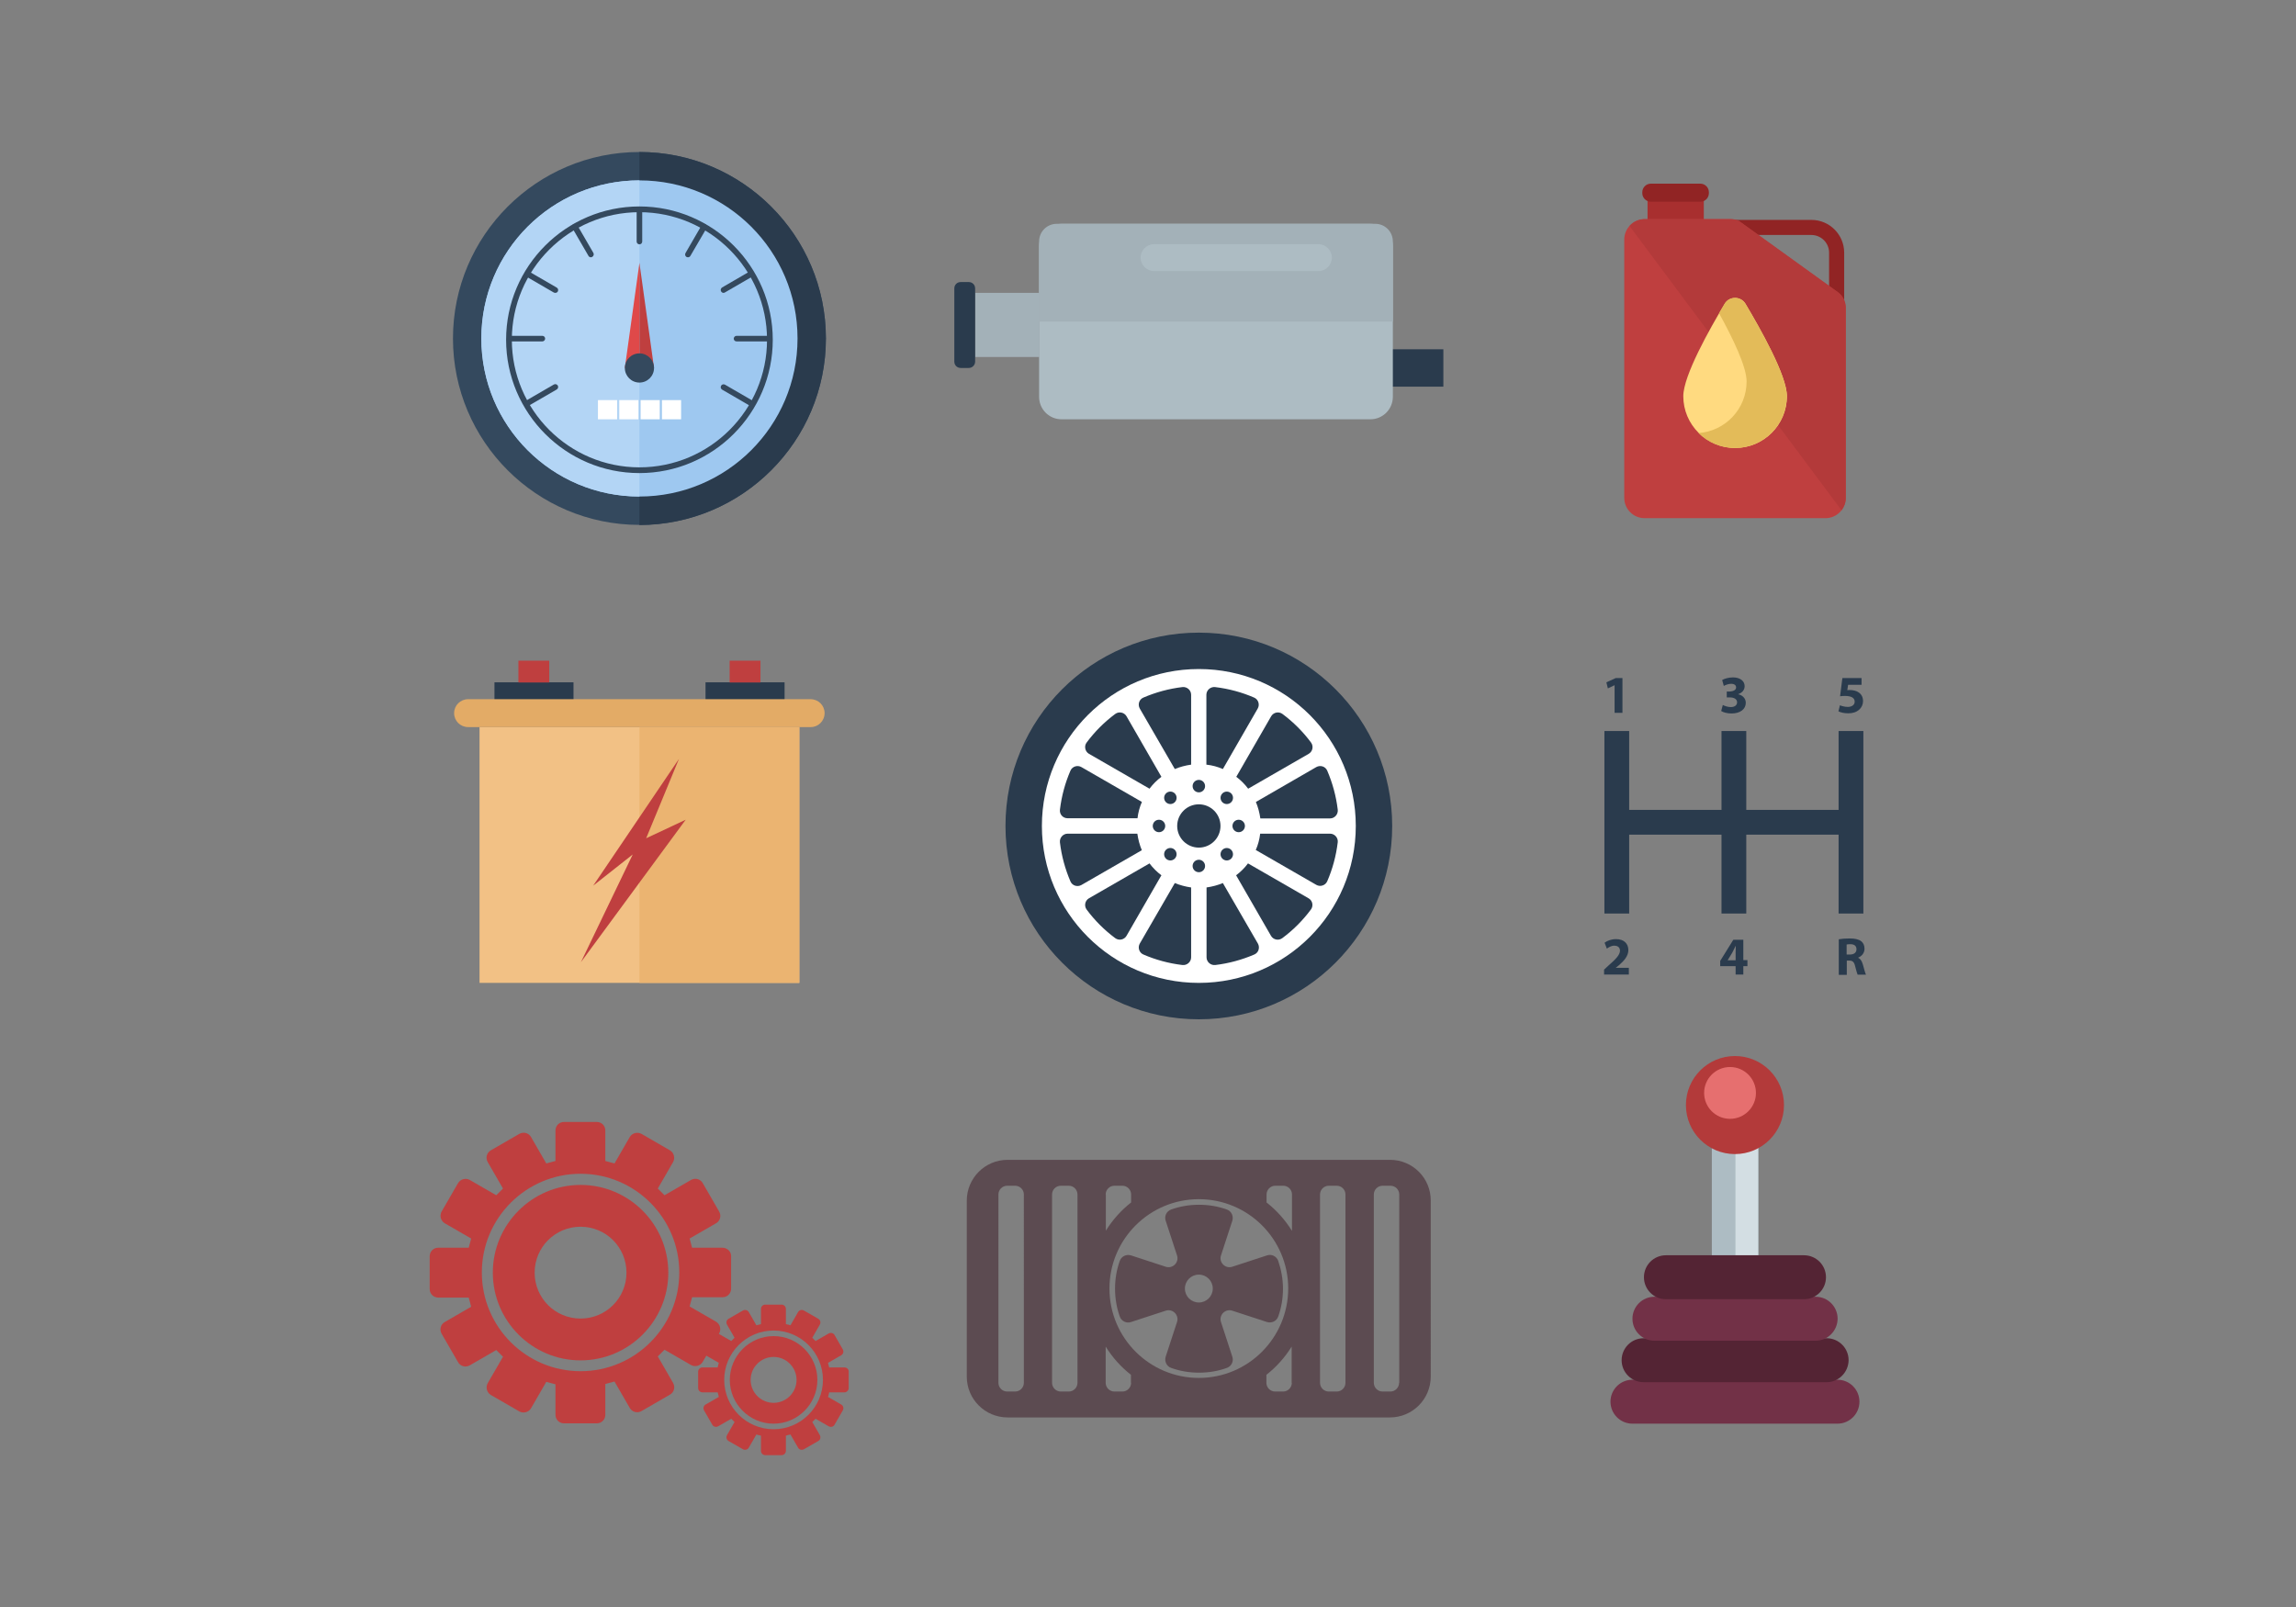 <?xml version="1.0" encoding="utf-8"?>
<!-- Generator: Adobe Illustrator 21.0.0, SVG Export Plug-In . SVG Version: 6.00 Build 0)  -->
<svg version="1.1" id="Layer_1" xmlns="http://www.w3.org/2000/svg" xmlns:xlink="http://www.w3.org/1999/xlink" x="0px" y="0px"
	 width="1400px" height="980px" viewBox="0 0 1400 980" enable-background="new 0 0 1400 980" xml:space="preserve">
<rect x="0" y="0" width="1400" height="980" fill="#808080" stroke="none"/>
<g>
	<g>
		<path fill="#34495E" d="M389.9,320.1c-62.7,0-113.7-51-113.7-113.7s51-113.7,113.7-113.7s113.7,51,113.7,113.7
			S452.6,320.1,389.9,320.1z"/>
		<path fill="#2A3B4D" d="M503.6,206.4c0-62.7-51-113.7-113.7-113.7v227.5C452.6,320.1,503.6,269.1,503.6,206.4z"/>
		<circle fill="#9EC8F0" cx="389.9" cy="206.4" r="96.4"/>
		<path fill="#B3D5F5" d="M293.5,206.4c0,53.2,43.1,96.4,96.4,96.4V110C336.7,110,293.5,153.1,293.5,206.4z"/>
		<g>
			<path fill="#34495E" d="M389.9,149c-1,0-1.7-0.8-1.7-1.7v-19.6c0-1,0.8-1.7,1.7-1.7c1,0,1.7,0.8,1.7,1.7v19.6
				C391.6,148.2,390.9,149,389.9,149z"/>
			<path fill="#34495E" d="M360.3,156.9c-0.6,0-1.2-0.3-1.5-0.9l-9.8-16.9c-0.5-0.8-0.2-1.9,0.6-2.4c0.8-0.5,1.9-0.2,2.4,0.6
				l9.8,16.9c0.5,0.8,0.2,1.9-0.6,2.4C360.9,156.8,360.6,156.9,360.3,156.9z"/>
			<path fill="#34495E" d="M338.6,178.6c-0.3,0-0.6-0.1-0.9-0.2l-16.9-9.8c-0.8-0.5-1.1-1.5-0.6-2.4c0.5-0.8,1.5-1.1,2.4-0.6
				l16.9,9.8c0.8,0.5,1.1,1.5,0.6,2.4C339.8,178.3,339.2,178.6,338.6,178.6z"/>
			<path fill="#34495E" d="M458.1,247.6c-0.3,0-0.6-0.1-0.9-0.2l-16.9-9.8c-0.8-0.5-1.1-1.5-0.6-2.4c0.5-0.8,1.5-1.1,2.4-0.6
				l16.9,9.8c0.8,0.5,1.1,1.5,0.6,2.4C459.3,247.3,458.7,247.6,458.1,247.6z"/>
			<path fill="#34495E" d="M330.7,208.2h-19.6c-1,0-1.7-0.8-1.7-1.7s0.8-1.7,1.7-1.7h19.6c1,0,1.7,0.8,1.7,1.7
				S331.6,208.2,330.7,208.2z"/>
			<path fill="#34495E" d="M468.7,208.2h-19.6c-1,0-1.7-0.8-1.7-1.7s0.8-1.7,1.7-1.7h19.6c1,0,1.7,0.8,1.7,1.7
				S469.7,208.2,468.7,208.2z"/>
			<path fill="#34495E" d="M321.7,247.6c-0.6,0-1.2-0.3-1.5-0.9c-0.5-0.8-0.2-1.9,0.6-2.4l16.9-9.8c0.8-0.5,1.9-0.2,2.4,0.6
				c0.5,0.8,0.2,1.9-0.6,2.4l-16.9,9.8C322.3,247.5,322,247.6,321.7,247.6z"/>
			<path fill="#34495E" d="M441.2,178.6c-0.6,0-1.2-0.3-1.5-0.9c-0.5-0.8-0.2-1.9,0.6-2.4l16.9-9.8c0.8-0.5,1.9-0.2,2.4,0.6
				c0.5,0.8,0.2,1.9-0.6,2.4l-16.9,9.8C441.8,178.5,441.5,178.6,441.2,178.6z"/>
			<path fill="#34495E" d="M419.5,156.9c-0.3,0-0.6-0.1-0.9-0.2c-0.8-0.5-1.1-1.5-0.6-2.4l9.8-16.9c0.5-0.8,1.5-1.1,2.4-0.6
				c0.8,0.5,1.1,1.5,0.6,2.4L421,156C420.7,156.6,420.1,156.9,419.5,156.9z"/>
			<path fill="#34495E" d="M389.9,288.5c-44.8,0-81.3-36.5-81.3-81.3s36.5-81.3,81.3-81.3c44.8,0,81.3,36.5,81.3,81.3
				S434.7,288.5,389.9,288.5z M389.9,129.4c-42.9,0-77.8,34.9-77.8,77.8S347,285,389.9,285c42.9,0,77.8-34.9,77.8-77.8
				S432.8,129.4,389.9,129.4z"/>
		</g>
		<g>
			<polygon fill="#DF4949" points="389.9,224.4 389.9,160.3 381,224.4 			"/>
			<polygon fill="#BF3F3F" points="389.9,224.4 389.9,160.3 398.8,224.4 			"/>
			<circle fill="#34495E" cx="389.9" cy="224.4" r="8.9"/>
		</g>
		<g>
			<rect x="364.6" y="244" fill="#FFFFFF" width="11.7" height="11.7"/>
			<rect x="377.6" y="244" fill="#FFFFFF" width="11.7" height="11.7"/>
			<rect x="390.6" y="244" fill="#FFFFFF" width="11.7" height="11.7"/>
			<rect x="403.6" y="244" fill="#FFFFFF" width="11.7" height="11.7"/>
		</g>
	</g>
	<g>
		<path fill="#912424" d="M1124.5,190.1h-9.2v-36c0-6-4.9-10.8-10.8-10.8h-52.5v-9.2h52.5c11.1,0,20,9,20,20V190.1z"/>
		<rect x="1004.6" y="119.6" fill="#A82F2F" width="34.3" height="23.4"/>
		<g>
			<path fill="#BF3F3F" d="M1113.1,316h-110.3c-6.8,0-12.4-5.5-12.4-12.4V146.1c0-6.8,5.5-12.4,12.4-12.4h52.4
				c1.8,0,3.6,0.4,5.2,1.2l60.1,43.3c3.1,2.2,4.9,5.8,4.9,9.6v115.9C1125.5,310.4,1119.9,316,1113.1,316z"/>
			<path fill="#B33A3A" d="M1125.5,303.6V187.7c0-3.8-1.8-7.4-4.9-9.6l-60.1-43.3c-1.6-0.8-3.4-1.2-5.2-1.2h-52.4
				c-3.7,0-7,1.6-9.3,4.2l129.3,173.4C1124.5,309.1,1125.5,306.5,1125.5,303.6z"/>
		</g>
		<path fill="#FFDA80" d="M1089.6,241.6c0,17.5-14.2,31.6-31.6,31.6s-31.6-14.2-31.6-31.6c0-12.5,16.1-41.1,25.3-56.4
			c2.8-4.7,9.7-4.7,12.6,0C1073.4,200.5,1089.6,229.1,1089.6,241.6z"/>
		<path fill="#912424" d="M1036.8,123h-30.2c-2.8,0-5.2-2.3-5.2-5.2v-0.6c0-2.8,2.3-5.2,5.2-5.2h30.2c2.8,0,5.2,2.3,5.2,5.2v0.6
			C1042,120.7,1039.7,123,1036.8,123z"/>
		<path fill="#E3BB59" d="M1064.2,185.2c-2.8-4.7-9.7-4.7-12.6,0c-1.1,1.8-2.2,3.7-3.4,5.8c8.2,14.9,16.8,32.5,16.8,41.6
			c0,16.7-12.9,30.3-29.3,31.5c5.7,5.6,13.5,9.1,22.2,9.1c17.5,0,31.6-14.2,31.6-31.6C1089.6,229.1,1073.4,200.5,1064.2,185.2z"/>
	</g>
	<g>
		<g>
			<rect x="841" y="213" fill="#2A3B4D" width="39.1" height="22.8"/>
			<rect x="594.6" y="178.6" fill="#A3B1B8" width="39.1" height="39.1"/>
			<path fill="#ADBCC3" d="M835.6,255.7H647.3c-7.6,0-13.7-6.1-13.7-13.7v-91.8c0-7.6,6.1-13.7,13.7-13.7h188.3
				c7.6,0,13.7,6.1,13.7,13.7V242C849.3,249.5,843.2,255.7,835.6,255.7z"/>
			<path fill="#A3B1B8" d="M838.7,136.5H644.3c-5.9,0-10.7,4.8-10.7,10.7v48.9h215.7v-48.9C849.3,141.3,844.5,136.5,838.7,136.5z"/>
			<path fill="#2A3B4D" d="M590.7,224.4h-4.9c-2.2,0-3.9-1.7-3.9-3.9v-44.6c0-2.2,1.7-3.9,3.9-3.9h4.9c2.2,0,3.9,1.7,3.9,3.9v44.6
				C594.6,222.7,592.8,224.4,590.7,224.4z"/>
		</g>
		<path fill="#ADBCC3" d="M803.9,165.3H703.7c-4.5,0-8.2-3.7-8.2-8.2v0c0-4.5,3.7-8.2,8.2-8.2h100.2c4.5,0,8.2,3.7,8.2,8.2v0
			C812.1,161.7,808.4,165.3,803.9,165.3z"/>
	</g>
	<g>
		<g>
			<g>
				<rect x="301.5" y="416.1" fill="#2A3B4D" width="48.2" height="18.8"/>
				<rect x="316.1" y="402.9" fill="#BF3F3F" width="18.8" height="13.3"/>
			</g>
			<g>
				<rect x="430.2" y="416.1" fill="#2A3B4D" width="48.2" height="18.8"/>
				<rect x="444.9" y="402.9" fill="#BF3F3F" width="18.8" height="13.3"/>
			</g>
		</g>
		<rect x="292.4" y="443.4" fill="#F2C185" width="195" height="156"/>
		<path fill="#E3AB66" d="M494.4,443.4H285.4c-4.7,0-8.5-3.8-8.5-8.5l0,0c0-4.7,3.8-8.5,8.5-8.5h208.9c4.7,0,8.5,3.8,8.5,8.5l0,0
			C502.8,439.6,499,443.4,494.4,443.4z"/>
		<rect x="389.9" y="443.4" fill="#EBB471" width="97.5" height="156"/>
		<polygon fill="#BF3F3F" points="414,462.8 361.7,540.1 385.8,521.1 354.2,586.8 418.1,499.9 394,511.2 		"/>
	</g>
	<g>
		<circle fill="#2A3B4D" cx="731" cy="503.7" r="117.9"/>
		<circle fill="#FFFFFF" cx="731" cy="503.7" r="95.7"/>
		<g>
			<circle fill="#2A3B4D" cx="731" cy="528.1" r="3.8"/>
			<circle fill="#2A3B4D" cx="731" cy="503.7" r="13.2"/>
			<circle fill="#2A3B4D" cx="706.7" cy="503.7" r="3.8"/>
			<path fill="#2A3B4D" d="M716.3,468.9c0,0,0,0.1,0,0.1c3.1-1.3,6.5-2.2,10-2.7c0,0,0-0.1,0-0.1v-42.5c0-2.8-2.5-5-5.3-4.7
				c-8.4,1-16.3,3.2-23.8,6.4c-2.6,1.1-3.6,4.2-2.2,6.7L716.3,468.9z"/>
			<path fill="#2A3B4D" d="M745.7,469c0,0,0-0.1,0-0.1l21.2-36.8c1.4-2.4,0.4-5.6-2.2-6.7c-7.4-3.2-15.4-5.4-23.8-6.4
				c-2.8-0.3-5.3,1.9-5.3,4.7v42.5c0,0,0,0.1,0,0.1C739.2,466.7,742.5,467.6,745.7,469z"/>
			<circle fill="#2A3B4D" cx="731" cy="479.4" r="3.8"/>
			<path fill="#2A3B4D" d="M765.8,489.1c1.3,3.1,2.2,6.5,2.7,10c0,0,0.1,0,0.1,0H811c2.8,0,5-2.5,4.7-5.3c-1-8.4-3.2-16.3-6.4-23.8
				c-1.1-2.6-4.2-3.6-6.7-2.2L765.9,489C765.8,489,765.8,489.1,765.8,489.1z"/>
			
				<ellipse transform="matrix(0.707 -0.707 0.707 0.707 -124.892 671.562)" fill="#2A3B4D" cx="748.2" cy="486.5" rx="3.8" ry="3.8"/>
			<circle fill="#2A3B4D" cx="755.3" cy="503.7" r="3.8"/>
			
				<ellipse transform="matrix(0.707 -0.707 0.707 0.707 -149.222 681.641)" fill="#2A3B4D" cx="748.2" cy="520.9" rx="3.8" ry="3.8"/>
			<path fill="#2A3B4D" d="M753.8,473.7c2.8,2.1,5.2,4.5,7.3,7.3c0,0,0.1-0.1,0.1-0.1l36.8-21.2c2.4-1.4,3.1-4.6,1.4-6.9
				c-4.9-6.6-10.8-12.5-17.4-17.4c-2.3-1.7-5.5-1-6.9,1.4l-21.2,36.8C753.8,473.6,753.8,473.6,753.8,473.7z"/>
			<path fill="#2A3B4D" d="M716.3,538.5c0,0,0,0.1,0,0.1L695,575.4c-1.4,2.4-0.4,5.6,2.2,6.7c7.4,3.2,15.4,5.4,23.8,6.4
				c2.8,0.3,5.3-1.9,5.3-4.7v-42.5c0,0,0-0.1,0-0.1C722.8,540.7,719.5,539.8,716.3,538.5z"/>
			<path fill="#2A3B4D" d="M745.7,538.6c0,0,0-0.1,0-0.1c-3.1,1.3-6.5,2.2-10,2.7c0,0,0,0.1,0,0.1v42.5c0,2.8,2.5,5,5.3,4.7
				c8.4-1,16.3-3.2,23.8-6.4c2.6-1.1,3.6-4.2,2.2-6.7L745.7,538.6z"/>
			<path fill="#2A3B4D" d="M797.9,547.8l-36.8-21.2c0,0-0.1-0.1-0.1-0.1c-2.1,2.8-4.5,5.2-7.3,7.3c0,0,0.1,0.1,0.1,0.1l21.2,36.8
				c1.4,2.4,4.6,3.1,6.9,1.4c6.6-4.9,12.5-10.8,17.4-17.4C801,552.5,800.4,549.2,797.9,547.8z"/>
			<path fill="#2A3B4D" d="M708.2,533.8c-2.8-2.1-5.2-4.5-7.3-7.3c0,0-0.1,0.1-0.1,0.1L664,547.8c-2.4,1.4-3.1,4.6-1.4,6.9
				c4.9,6.6,10.8,12.5,17.4,17.4c2.3,1.7,5.5,1,6.9-1.4l21.2-36.8C708.2,533.9,708.2,533.9,708.2,533.8z"/>
			<path fill="#2A3B4D" d="M811,508.4h-42.5c0,0-0.1,0-0.1,0c-0.4,3.5-1.3,6.8-2.7,10c0,0,0.1,0,0.1,0l36.8,21.2
				c2.4,1.4,5.6,0.4,6.7-2.2c3.2-7.4,5.4-15.4,6.4-23.8C816,510.9,813.8,508.4,811,508.4z"/>
			<path fill="#2A3B4D" d="M664,459.7l36.8,21.2c0,0,0.1,0.1,0.1,0.1c2.1-2.8,4.5-5.2,7.3-7.3c0,0-0.1-0.1-0.1-0.1l-21.2-36.8
				c-1.4-2.4-4.6-3.1-6.9-1.4c-6.6,4.9-12.5,10.8-17.4,17.4C660.9,455,661.6,458.3,664,459.7z"/>
			
				<ellipse transform="matrix(0.707 -0.707 0.707 0.707 -134.97 647.232)" fill="#2A3B4D" cx="713.8" cy="486.5" rx="3.8" ry="3.8"/>
			
				<ellipse transform="matrix(0.707 -0.707 0.707 0.707 -159.3 657.31)" fill="#2A3B4D" cx="713.8" cy="520.9" rx="3.8" ry="3.8"/>
			<path fill="#2A3B4D" d="M696.2,518.4c-1.3-3.1-2.2-6.5-2.7-10c0,0-0.1,0-0.1,0H651c-2.8,0-5,2.5-4.7,5.3c1,8.4,3.2,16.3,6.4,23.8
				c1.1,2.6,4.2,3.6,6.7,2.2l36.8-21.2C696.1,518.4,696.2,518.4,696.2,518.4z"/>
			<path fill="#2A3B4D" d="M651,499h42.5c0,0,0.1,0,0.1,0c0.4-3.5,1.3-6.8,2.7-10c0,0-0.1,0-0.1,0l-36.8-21.2
				c-2.4-1.4-5.6-0.4-6.7,2.2c-3.2,7.4-5.4,15.4-6.4,23.8C646,496.6,648.1,499,651,499z"/>
		</g>
	</g>
	<g>
		<polygon fill="#2A3B4D" points="1049.7,509 1049.7,557.1 1064.8,557.1 1064.8,509 1121.1,509 1121.1,557.1 1136.2,557.1 
			1136.2,445.8 1121.1,445.8 1121.1,493.9 1064.8,493.9 1064.8,445.8 1049.7,445.8 1049.7,493.9 993.4,493.9 993.4,445.8 
			978.3,445.8 978.3,557.1 993.4,557.1 993.4,509 		"/>
		<polygon fill="#2A3B4D" points="984.4,417.9 984.5,417.9 984.5,434.7 989.3,434.7 989.3,413.5 985.2,413.5 979.5,416.1 
			980.4,419.8 		"/>
		<path fill="#2A3B4D" d="M985.2,590.2l2-1.6c3.1-2.7,5.7-5.6,5.7-9.2c0-3.9-2.6-6.7-7.5-6.7c-2.9,0-5.4,1-7,2.2l1.4,3.6
			c1.1-0.8,2.7-1.8,4.5-1.8c2.5,0,3.5,1.4,3.5,3.1c-0.1,2.5-2.3,4.9-7,9l-2.7,2.5v3h15.1v-4.1L985.2,590.2L985.2,590.2z"/>
		<path fill="#2A3B4D" d="M1055.4,431.2c-2,0-4.1-0.8-4.9-1.3l-1,3.7c1.2,0.8,3.6,1.5,6.3,1.5c5.4,0,8.7-2.7,8.7-6.5
			c0-2.8-2.1-4.7-4.6-5.2v-0.1c2.6-0.9,3.9-2.7,3.9-4.9c0-2.9-2.5-5.3-7.1-5.3c-2.7,0-5.3,0.8-6.6,1.6l1,3.6
			c0.9-0.5,2.7-1.3,4.4-1.3c2.1,0,3.1,0.9,3.1,2.2c0,1.8-2.1,2.4-3.8,2.5h-1.9v3.6h2c2.2,0,4.3,0.9,4.3,3
			C1059.2,429.9,1057.9,431.2,1055.4,431.2z"/>
		<path fill="#2A3B4D" d="M1063,573.1h-6.1l-8,12.9v3.2h9.4v5.1h4.7v-5.1h2.5v-3.7h-2.5V573.1z M1058.3,580.9v4.7h-4.8v-0.1l2.8-4.6
			c0.7-1.3,1.3-2.6,2-4h0.1C1058.4,578.3,1058.3,579.6,1058.3,580.9z"/>
		<path fill="#2A3B4D" d="M1136,427.6c0-2.5-1-4.2-2.6-5.3c-1.5-1.1-3.6-1.5-5.6-1.5c-0.5,0-0.9,0-1.4,0.1l0.5-3.3h8.2v-4.1h-11.7
			l-1.4,11.1c0.9-0.1,1.7-0.2,2.9-0.2c4.2,0,6,1.3,6,3.5c0,2.3-2.2,3.2-4.2,3.2c-1.9,0-3.9-0.6-4.8-1l-0.9,3.7
			c1.2,0.6,3.3,1.2,5.9,1.2C1132.6,435.1,1136,431.6,1136,427.6z"/>
		<path fill="#2A3B4D" d="M1135.9,588.2c-0.6-2-1.4-3.5-2.9-4.1v-0.1c1.9-0.7,3.9-2.6,3.9-5.4c0-2-0.7-3.6-2-4.6
			c-1.6-1.2-3.9-1.7-7.1-1.7c-2.6,0-5,0.2-6.6,0.5v21.7h4.9v-8.7h1.5c2,0,3,0.8,3.6,3.5c0.7,2.7,1.2,4.5,1.5,5.1h5.1
			C1137.3,593.5,1136.6,590.6,1135.9,588.2z M1128,582.1h-2V576c0.4-0.1,1-0.2,2.3-0.2c2.3,0,3.7,1,3.7,3.1
			C1132,580.9,1130.5,582.1,1128,582.1z"/>
	</g>
	<g>
		<g>
			<path fill="#BF3F3F" d="M354,722.6c-29.5,0-53.5,24-53.5,53.5c0,29.5,24,53.5,53.5,53.5s53.5-24,53.5-53.5
				C407.5,746.6,383.5,722.6,354,722.6z M354,804.1c-15.5,0-28-12.5-28-28s12.5-28,28-28c15.5,0,28,12.5,28,28
				S369.5,804.1,354,804.1z"/>
			<path fill="#BF3F3F" d="M440.5,760.9H422c-0.8-2.9-0.7-2.6-1.5-5.6l16.1-9.3c2.5-1.4,3.4-4.6,1.9-7.2l-10-17.3
				c-1.4-2.5-4.6-3.4-7.2-1.9l-16.1,9.3c-2.2-2.2-1.9-1.9-4.1-4.1l9.3-16.1c1.4-2.5,0.6-5.7-1.9-7.2l-17.3-10
				c-2.5-1.4-5.7-0.6-7.2,1.9l-9.3,16.1c-2.9-0.8-2.6-0.7-5.6-1.5v-18.6c0-2.9-2.3-5.2-5.2-5.2h-20c-2.9,0-5.2,2.3-5.2,5.2v18.6
				c-2.9,0.8-2.6,0.7-5.6,1.5l-9.3-16.1c-1.4-2.5-4.6-3.4-7.2-1.9l-17.3,10c-2.5,1.4-3.4,4.6-1.9,7.2l9.3,16.1
				c-2.2,2.2-1.9,1.9-4.1,4.1l-16.1-9.3c-2.5-1.4-5.7-0.6-7.2,1.9l-10,17.3c-1.4,2.5-0.6,5.7,1.9,7.2l16.1,9.3
				c-0.8,2.9-0.7,2.6-1.5,5.6h-18.6c-2.9,0-5.2,2.3-5.2,5.2v20c0,2.9,2.3,5.2,5.2,5.2h18.6c0.8,2.9,0.7,2.6,1.5,5.6l-16.1,9.3
				c-2.5,1.4-3.4,4.6-1.9,7.2l10,17.3c1.4,2.5,4.6,3.4,7.2,1.9l16.1-9.3c2.2,2.2,1.9,1.9,4.1,4.1l-9.3,16.1
				c-1.4,2.5-0.6,5.7,1.9,7.2l17.3,10c2.5,1.4,5.7,0.6,7.2-1.9l9.3-16.1c2.9,0.8,2.6,0.7,5.6,1.5v18.6c0,2.9,2.3,5.2,5.2,5.2h20
				c2.9,0,5.2-2.3,5.2-5.2V844c2.9-0.8,2.6-0.7,5.6-1.5l9.3,16.1c1.4,2.5,4.6,3.4,7.2,1.9l17.3-10c2.5-1.4,3.4-4.6,1.9-7.2
				l-9.3-16.1c2.2-2.2,1.9-1.9,4.1-4.1l16.1,9.3c2.5,1.4,5.7,0.6,7.2-1.9l10-17.3c1.4-2.5,0.6-5.7-1.9-7.2l-16.1-9.3
				c0.8-2.9,0.7-2.6,1.5-5.6h18.6c2.9,0,5.2-2.3,5.2-5.2v-20C445.8,763.2,443.4,760.9,440.5,760.9z M354,836.2
				c-33.2,0-60.2-27-60.2-60.2c0-33.2,27-60.2,60.2-60.2s60.2,27,60.2,60.2C414.2,809.3,387.2,836.2,354,836.2z"/>
		</g>
		<g>
			<path fill="#BF3F3F" d="M471.7,814.8c-14.7,0-26.7,12-26.7,26.7c0,14.7,12,26.7,26.7,26.7s26.7-12,26.7-26.7
				C498.4,826.8,486.4,814.8,471.7,814.8z M471.7,855.5c-7.7,0-14-6.3-14-14c0-7.7,6.3-14,14-14c7.7,0,14,6.3,14,14
				C485.7,849.2,479.4,855.5,471.7,855.5z"/>
			<path fill="#BF3F3F" d="M514.9,833.9h-9.3c-0.4-1.5-0.4-1.3-0.7-2.8l8-4.6c1.3-0.7,1.7-2.3,1-3.6l-5-8.7c-0.7-1.3-2.3-1.7-3.6-1
				l-8,4.6c-1.1-1.1-1-1-2-2l4.6-8c0.7-1.3,0.3-2.9-1-3.6l-8.7-5c-1.3-0.7-2.9-0.3-3.6,1l-4.6,8c-1.5-0.4-1.3-0.4-2.8-0.7v-9.3
				c0-1.4-1.2-2.6-2.6-2.6h-10c-1.4,0-2.6,1.2-2.6,2.6v9.3c-1.5,0.4-1.3,0.4-2.8,0.7l-4.6-8c-0.7-1.3-2.3-1.7-3.6-1l-8.7,5
				c-1.3,0.7-1.7,2.3-1,3.6l4.6,8c-1.1,1.1-1,1-2,2l-8-4.6c-1.3-0.7-2.9-0.3-3.6,1l-5,8.7c-0.7,1.3-0.3,2.9,1,3.6l8,4.6
				c-0.4,1.5-0.4,1.3-0.7,2.8h-9.3c-1.4,0-2.6,1.2-2.6,2.6v10c0,1.4,1.2,2.6,2.6,2.6h9.3c0.4,1.5,0.4,1.3,0.7,2.8l-8,4.6
				c-1.3,0.7-1.7,2.3-1,3.6l5,8.7c0.7,1.3,2.3,1.7,3.6,1l8-4.6c1.1,1.1,1,1,2,2l-4.6,8c-0.7,1.3-0.3,2.9,1,3.6l8.7,5
				c1.3,0.7,2.9,0.3,3.6-1l4.6-8c1.5,0.4,1.3,0.4,2.8,0.7v9.3c0,1.4,1.2,2.6,2.6,2.6h10c1.4,0,2.6-1.2,2.6-2.6v-9.3
				c1.5-0.4,1.3-0.4,2.8-0.7l4.6,8c0.7,1.3,2.3,1.7,3.6,1l8.7-5c1.3-0.7,1.7-2.3,1-3.6l-4.6-8c1.1-1.1,1-1,2-2l8,4.6
				c1.3,0.7,2.9,0.3,3.6-1l5-8.7c0.7-1.3,0.3-2.9-1-3.6l-8-4.6c0.4-1.5,0.4-1.3,0.7-2.8h9.3c1.4,0,2.6-1.2,2.6-2.6v-10
				C517.6,835.1,516.4,833.9,514.9,833.9z M471.7,871.6c-16.6,0-30.1-13.5-30.1-30.1s13.5-30.1,30.1-30.1s30.1,13.5,30.1,30.1
				S488.3,871.6,471.7,871.6z"/>
		</g>
	</g>
	<g>
		<path fill="#5C4B51" d="M847.6,707.3H614.4c-13.8,0-24.9,11.2-24.9,24.9v107.3c0,13.8,11.2,24.9,24.9,24.9h233.1
			c13.8,0,24.9-11.2,24.9-24.9V732.2C872.5,718.4,861.3,707.3,847.6,707.3z M674.2,728.4c0-2.9,2.4-5.3,5.3-5.3h4.9
			c2.9,0,5.3,2.4,5.3,5.3v4.9c-6.1,4.8-11.3,10.6-15.4,17.2V728.4z M624.3,843.3c0,2.9-2.4,5.3-5.3,5.3h-4.9c-2.9,0-5.3-2.4-5.3-5.3
			V728.4c0-2.9,2.4-5.3,5.3-5.3h4.9c2.9,0,5.3,2.4,5.3,5.3V843.3z M657,843.3c0,2.9-2.4,5.3-5.3,5.3h-4.9c-2.9,0-5.3-2.4-5.3-5.3
			V728.4c0-2.9,2.4-5.3,5.3-5.3h4.9c2.9,0,5.3,2.4,5.3,5.3V843.3z M689.7,843.3c0,2.9-2.4,5.3-5.3,5.3h-4.9c-2.9,0-5.3-2.4-5.3-5.3
			v-22.1c4.1,6.6,9.3,12.4,15.4,17.2V843.3z M731,840.3c-30.1,0-54.5-24.4-54.5-54.5c0-30.1,24.4-54.5,54.5-54.5
			s54.5,24.4,54.5,54.5C785.4,815.9,761.1,840.3,731,840.3z M787.7,843.3c0,2.9-2.4,5.3-5.3,5.3h-4.9c-2.9,0-5.3-2.4-5.3-5.3v-4.9
			c6.1-4.8,11.3-10.6,15.4-17.2V843.3z M787.7,750.5c-4.1-6.6-9.3-12.4-15.4-17.2v-4.9c0-2.9,2.4-5.3,5.3-5.3h4.9
			c2.9,0,5.3,2.4,5.3,5.3V750.5z M820.4,843.3c0,2.9-2.4,5.3-5.3,5.3h-4.9c-2.9,0-5.3-2.4-5.3-5.3V728.4c0-2.9,2.4-5.3,5.3-5.3h4.9
			c2.9,0,5.3,2.4,5.3,5.3V843.3z M853.1,843.3c0,2.9-2.4,5.3-5.3,5.3H843c-2.9,0-5.3-2.4-5.3-5.3V728.4c0-2.9,2.4-5.3,5.3-5.3h4.9
			c2.9,0,5.3,2.4,5.3,5.3V843.3z"/>
		<path fill="#5C4B51" d="M779.4,768.9c-1-2.8-4.1-4.3-6.9-3.3l-21.1,6.9c-4.3,1.4-8.3-2.7-6.9-6.9l6.9-21.1
			c0.9-2.8-0.5-5.9-3.3-6.9c-5.3-1.9-11-2.9-17-2.9s-11.7,1-17,2.9c-2.8,1-4.3,4.1-3.3,6.9l6.9,21.1c1.4,4.3-2.7,8.3-6.9,6.9
			l-21.1-6.9c-2.8-0.9-5.9,0.5-6.9,3.3c-1.9,5.3-2.9,11-2.9,17c0,5.9,1,11.7,2.9,17c1,2.8,4.1,4.3,6.9,3.3l21.1-6.9
			c4.3-1.4,8.3,2.7,6.9,6.9l-6.9,21.1c-0.9,2.8,0.5,5.9,3.3,6.9c5.3,1.9,11,2.9,17,2.9s11.7-1,17-2.9c2.8-1,4.3-4.1,3.3-6.9
			l-6.9-21.1c-1.4-4.3,2.7-8.3,6.9-6.9l21.1,6.9c2.8,0.9,5.9-0.5,6.9-3.3c1.9-5.3,2.9-11,2.9-17
			C782.3,779.9,781.2,774.2,779.4,768.9z M731,794.3c-4.7,0-8.5-3.8-8.5-8.5s3.8-8.5,8.5-8.5s8.5,3.8,8.5,8.5S735.7,794.3,731,794.3
			z"/>
	</g>
	<g>
		<g>
			<rect x="1043.8" y="675.6" fill="#ADBCC3" width="28.3" height="142.3"/>
			<rect x="1058.2" y="675.6" fill="#D3DEE3" width="13.9" height="142.3"/>
		</g>
		<path fill="#723147" d="M1120.4,868.2h-125c-7.4,0-13.4-6-13.4-13.4l0,0c0-7.4,6-13.4,13.4-13.4h125c7.4,0,13.4,6,13.4,13.4l0,0
			C1133.8,862.2,1127.8,868.2,1120.4,868.2z"/>
		<path fill="#542434" d="M1113.8,842.9h-111.6c-7.4,0-13.4-6-13.4-13.4l0,0c0-7.4,6-13.4,13.4-13.4h111.6c7.4,0,13.4,6,13.4,13.4
			l0,0C1127.1,836.9,1121.1,842.9,1113.8,842.9z"/>
		<path fill="#723147" d="M1107.1,817.6h-98.3c-7.4,0-13.4-6-13.4-13.4v0c0-7.4,6-13.4,13.4-13.4h98.3c7.4,0,13.4,6,13.4,13.4v0
			C1120.4,811.6,1114.5,817.6,1107.1,817.6z"/>
		<path fill="#542434" d="M1100,792.3h-84.2c-7.4,0-13.4-6-13.4-13.4l0,0c0-7.4,6-13.4,13.4-13.4h84.2c7.4,0,13.4,6,13.4,13.4l0,0
			C1113.4,786.3,1107.4,792.3,1100,792.3z"/>
		<circle fill="#B33A3A" cx="1057.9" cy="673.9" r="29.9"/>
		<circle fill="#E66F6F" cx="1054.9" cy="666.5" r="15.8"/>
	</g>
</g>
</svg>
